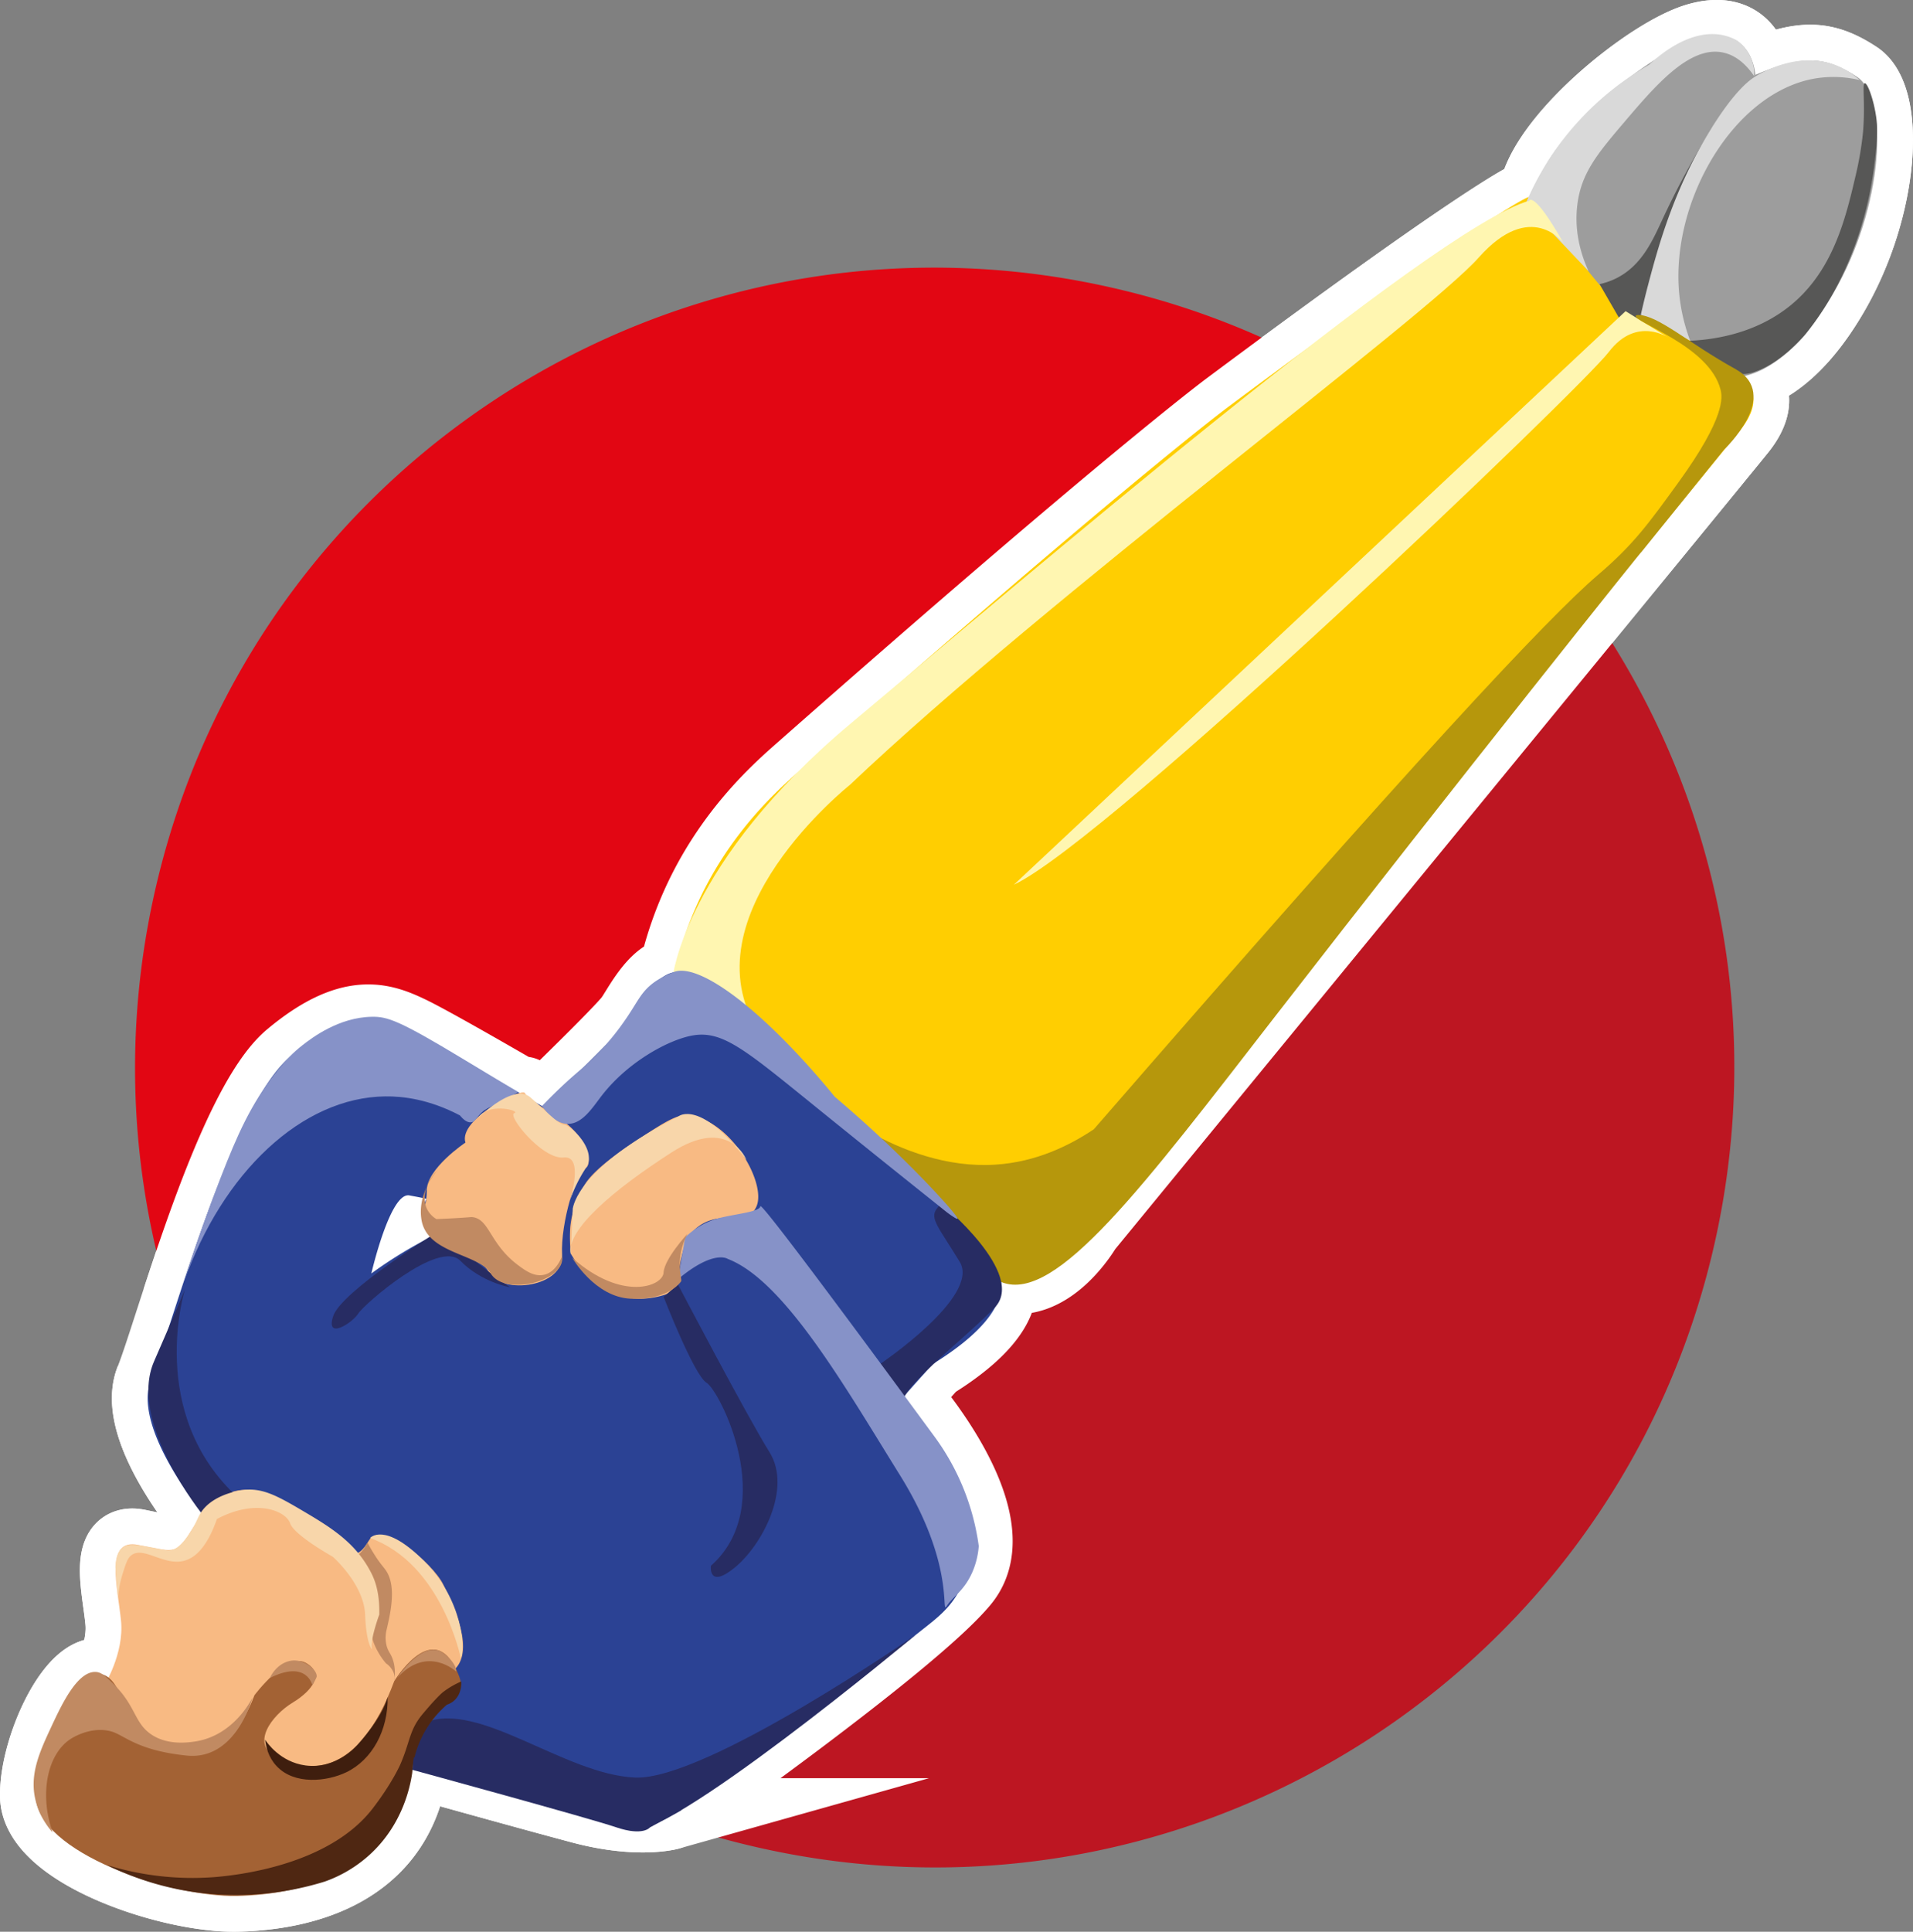 <svg id="Capa_1" data-name="Capa 1" xmlns="http://www.w3.org/2000/svg" viewBox="0 0 1108.11 1118.59"><rect x="0" y="0" width="1108.11" height="1118.59" fill="#808080" stroke="none"/><defs><style>.cls-1{fill:none;stroke:#fff;stroke-miterlimit:10;stroke-width:41.46px;}.cls-2{fill:#bd1622;}.cls-3{fill:#e20613;}.cls-4{fill:#9d9d9d;}.cls-5{fill:#ffce01;}.cls-6{fill:#2b4294;}.cls-7{fill:#f8ba83;}.cls-8{fill:#a36234;}.cls-9{fill:#575756;}.cls-10{fill:#d9d9d9;}.cls-11{fill:#fff6b1;}.cls-12{fill:#b6970c;}.cls-13{fill:#272c63;}.cls-14{fill:#c18a62;}.cls-15{fill:#3f1e0e;}.cls-16{fill:#4f2712;}.cls-17{fill:#f8d6aa;}.cls-18{fill:#8692c8;}</style></defs><title>giro_02</title><path class="cls-1" d="M72.27,777.55c-10.24,25.56,23,68.9,30.09,77.68-4.16,5.17-7.13,10.53-9.23,13.66-6.35,9.47-8.69,8.54-28.28,4.49S53,898,54.88,917.24c1.32,13.11-3.82,26-7.22,32.89-17.15-13.25-42.55,38.7-42.15,68.59.45,32.8,78.25,58.76,116.68,57.85s89.69-13.75,100.63-69.13c.64-3.25,1.34-6.24,2.09-9l.67.78s62.85,17.58,95.76,26.35,51.35,3.58,51.35,3.58m0,0S513.1,930.6,542.77,894.57,508.59,787,508.59,787L525,768.65c39.55-24.44,41.83-42.26,38.86-51.52,28.37,10.5,50-27.14,50-27.14S975.09,249.85,992.77,227.87s-.75-30.58-.75-30.58l-.33-.26c7.83-.69,30.57-6.46,54.72-47.82,29.87-51.15,32.63-113.78,14-126s-31.71-12.6-58.85-1.14c0,0-1.65-30.32-33.89-20.79-28.58,8.45-91,59.46-94.46,91.89-2.52,1.82-3.3,2-3.52,1.77-.39-.37.83-1.92.7-2.1C869.87,92.09,839,108,695.84,214.64c0,0-60.24,44.86-248.29,210.74-13.23,11.67-41,36.64-59.38,78a206.4,206.4,0,0,0-12.72,38.32c-11.78,1.54-21.14,21-25.42,26.83-5.58,7.59-50.51,51.09-50.51,51.09s-2.44-1.44-6.49-3.78c-2-1.56-3.69-3.08-4.18-4.18-.24-.53-1.38-.51-3.12-.05-19.07-11-52.41-30.16-63.62-35.5-16-7.64-34.53-14.39-69.17,14.46C128.46,611,104,681.71,87.72,731.5m112.17-15.35s10.86-47.23,22-45.18c7.85,1.45,9.5,1.88,9.8,2l0,.1a20.72,20.72,0,0,0-2.14,9.49,7.14,7.14,0,0,0,2.07,6,11,11,0,0,0,3,2.68c.38.29.78.58,1.21.88.61.43,1.23.85,1.85,1.25A260.81,260.81,0,0,0,199.89,716.15Z" transform="translate(15.22 21.27)"/><path class="cls-2" d="M835.74,252.35C958.35,362.7,1017.93,535.18,976.09,706.67c-60.61,248.47-311.18,400.75-559.65,340.13a460.85,460.85,0,0,1-227.2-132.15" transform="translate(15.22 21.27)"/><path class="cls-3" d="M189.24,914.65C85.4,804.32,37.73,645.31,76.31,487.16,136.93,238.69,387.49,86.4,636,147A461.15,461.15,0,0,1,835.74,252.35" transform="translate(15.22 21.27)"/><path class="cls-1" d="M1060.45,23.24c-18.59-12.19-31.71-12.6-58.85-1.14,0,0-1.65-30.32-33.89-20.79-28.58,8.45-91,59.46-94.46,91.89-2.52,1.82-3.3,2-3.52,1.77-.39-.37.83-1.92.7-2.1C869.87,92.09,839,108,695.84,214.64c0,0-60.24,44.86-248.29,210.74-13.23,11.67-41,36.64-59.38,78a206.4,206.4,0,0,0-12.72,38.32c-11.78,1.54-21.14,21-25.42,26.83-5.58,7.59-50.51,51.09-50.51,51.09s-2.44-1.44-6.49-3.78c-2-1.56-3.69-3.08-4.18-4.18-.24-.53-1.38-.51-3.12-.05-19.07-11-52.41-30.16-63.62-35.5-16-7.64-34.53-14.39-69.17,14.46S83.71,749,72.27,777.55c-10.24,25.56,23,68.9,30.09,77.68-4.16,5.17-7.13,10.53-9.23,13.66-6.35,9.47-8.69,8.54-28.28,4.49S53,898,54.88,917.24c1.32,13.11-3.82,26-7.22,32.89-17.15-13.25-42.55,38.7-42.15,68.59.45,32.8,78.25,58.76,116.68,57.85s89.69-13.75,100.63-69.13c.64-3.25,1.34-6.24,2.09-9l.67.78s62.85,17.58,95.76,26.35,51.35,3.58,51.35,3.58S513.1,930.6,542.77,894.57,508.59,787,508.59,787L525,768.65c39.55-24.44,41.83-42.26,38.86-51.52,28.37,10.5,50-27.14,50-27.14S975.09,249.85,992.77,227.87s-.75-30.58-.75-30.58l-.33-.26c7.83-.69,30.57-6.46,54.72-47.82C1076.28,98.06,1079,35.43,1060.45,23.24ZM221.89,671c7.85,1.45,9.5,1.88,9.8,2l0,.1a20.72,20.72,0,0,0-2.14,9.49,7.14,7.14,0,0,0,2.07,6,11,11,0,0,0,3,2.68c.38.29.78.58,1.21.88.61.43,1.23.85,1.85,1.25a260.81,260.81,0,0,0-37.75,22.79S210.75,668.92,221.89,671Z" transform="translate(15.22 21.27)"/><path class="cls-4" d="M988.82,197.07s27.72,3.29,57.59-47.86,32.63-113.78,14-126-31.71-12.6-58.85-1.14c0,0-1.65-30.32-33.89-20.79S860.11,74.54,875,104.62,941.9,189.8,988.82,197.07Z" transform="translate(15.22 21.27)"/><path class="cls-5" d="M374.33,546.94a207.25,207.25,0,0,1,13.84-43.53c18.42-41.39,46.15-66.36,59.38-78C635.6,259.5,695.84,214.64,695.84,214.64,839,108,869.87,92.09,870.43,92.87c.13.18-1.09,1.73-.7,2.1s1.09,0,4-2.12c0,0,37.29,55.92,51.67,64.36s18,.29,66.63,40.08c0,0,18.44,8.61.75,30.58S613.84,690,613.84,690s-31.44,54.77-68.26,13.75S374.33,546.94,374.33,546.94Z" transform="translate(15.22 21.27)"/><path class="cls-6" d="M508.59,787,525,768.65c59.73-36.9,34.47-58.73,34.47-58.73-46.26-67.23-155.7-147.64-172.66-163.72S355.61,561,350,568.56s-50.51,51.09-50.51,51.09-61.37-35.86-77.41-43.51-34.53-14.39-69.17,14.46S83.71,749,72.27,777.55s31.39,79.27,31.39,79.27L225.58,999.2s62.85,17.58,95.76,26.35,51.35,3.58,51.35,3.58c25.9-17.79,94.42-65.27,149.94-109.56,6.64-5.29,15.5-12.54,20.14-25C542.77,894.57,551.19,872,508.59,787Zm-308.7-70.87s10.86-47.23,22-45.18,9.8,2.06,9.8,2.06-8.06,15.33,6.78,19.94A254.11,254.11,0,0,0,199.89,716.15Z" transform="translate(15.22 21.27)"/><path class="cls-7" d="M44.88,955.21s11.93-18.76,10-38-9.62-47.9,10-43.86,21.93,5,28.28-4.49,20.64-39.42,52.07-22.19,39,28.25,41.29,29.54,5.14,6,12-5.52,36.6,12.6,43,25.55,18.74,39.11,5.82,49.91-71.07,91-71.07,91S17.89,1002.63,44.88,955.21Z" transform="translate(15.22 21.27)"/><path class="cls-8" d="M52.42,956s5.35,27.76,29,31.69,38.54,4.63,50.74-27.3c0,0,18.56-24.86,29.59-18.86s4.59,15.81-7.49,23.15-25.05,24.38-8.56,32.08,46,13.07,67.44-44.53c0,0,20.93-34.57,34.84-8.77s-14.24,8.65-25.17,64-62.2,68.22-100.63,69.13S6,1051.52,5.51,1018.72,35.72,926.53,52.42,956Z" transform="translate(15.22 21.27)"/><path class="cls-7" d="M376.35,725.82s-36.27,20.23-60.92-21.07a90.83,90.83,0,0,1-.32-15.6,57.62,57.62,0,0,1,8.41-24.49c1.49-2.41,6.22-9.61,26.54-23.17,16.89-11.26,25.33-16.89,31.5-16.87,25,.07,47.89,39.07,41.28,53a13.77,13.77,0,0,1-3.6,4.71c-5.8,4.41-12.51-.11-22.23,2.82a24.41,24.41,0,0,0-8.76,4.64C380.92,695.93,379.24,705.38,376.35,725.82Z" transform="translate(15.22 21.27)"/><path class="cls-7" d="M254.38,640.36s-22.54,15-22.39,28-7.79,15.65,3.8,23.77,25,11.41,32.59,23.85,43,8.18,42-10.62,8.62-48.88,13.21-50.08,3.95-18.9-20.78-32.88c0,0-12.45-7.35-13.95-10.69S250.08,626.73,254.38,640.36Z" transform="translate(15.22 21.27)"/><path class="cls-9" d="M960.88,176.15c13.91-.32,42.56-3.24,64.9-23.91,21.81-20.18,28.51-48.86,34-72.33a190.31,190.31,0,0,0,4.15-24.62c1.43-17-.6-28.09,1-28.36s5.23,9.48,6.67,19.83c.48,3.4,1.2,10.42-1.07,27.23a206.38,206.38,0,0,1-5.35,28c-2.83,10.57-11.27,40.92-34.09,69.7,0,0-13.22,16.66-30,22.4a21,21,0,0,1-8.47,1.24c-5.09-.36-8.73-2.65-11.86-4.71C975.61,187.28,968.79,182.5,960.88,176.15Z" transform="translate(15.22 21.27)"/><path class="cls-9" d="M911.32,143.26a41.85,41.85,0,0,0,8.91-3c15.68-7.42,22.07-22.79,28-35.52a495.14,495.14,0,0,1,28.32-52.16,419.6,419.6,0,0,0-23.22,72.35c-3.05,13.93-6.55,33.77-19.3,38a18.85,18.85,0,0,1-11.47-.2" transform="translate(15.22 21.27)"/><path class="cls-10" d="M868.34,97.11a166.62,166.62,0,0,1,19.59-34.6A169.46,169.46,0,0,1,940.1,16.17c3.48-3.33,24-22.44,44.55-16.62a29.24,29.24,0,0,1,6.4,2.67,23.94,23.94,0,0,1,9.83,20.6c-3.69-5.42-9.38-11.62-17.49-13.55-19.57-4.65-39.56,18.83-57.72,40.16-15.59,18.3-24.74,29.36-27.13,47.24-2.29,17.12,2.85,31.34,6.44,39.1" transform="translate(15.22 21.27)"/><path class="cls-10" d="M935.23,161c.91-4,2.33-10.16,4.28-17.53,5.94-22.47,15-55.68,36.51-90.28,14.26-22.92,22.83-28.5,25.57-30.17,4.53-2.79,25.5-14.81,46.88-6.4A44.4,44.4,0,0,1,1062,25.1a65.65,65.65,0,0,0-25.39-1c-47.47,7.73-84.3,71.11-79.13,124.84a106,106,0,0,0,6.37,27.19Z" transform="translate(15.22 21.27)"/><path class="cls-11" d="M374.36,544.93s6.84-66.66,103.53-147.52S814.9,110.51,870.52,95c0,0,2.37-6.49,19.94,24.5,0,0-18.84-25.8-49.18,8.42S591.47,324.59,477,433.31c0,0-95.42,75.68-52.85,142.61" transform="translate(15.22 21.27)"/><path class="cls-11" d="M572.06,491.06,926.4,158.91l25.25,15.59s-18.76-13.22-34.93,8S627.06,465.21,572.06,491.06Z" transform="translate(15.22 21.27)"/><path class="cls-12" d="M455.88,612.67c-.68,1.06,40.79,20.42,74.63,61.63,23.74,28.92,22.09,42.24,34.76,47,31.41,11.82,81.34-55,159.06-155.23C828.8,431.37,942.09,289.76,935.23,298.81l48.19-59.69s33.65-31.72,6.5-46.75S945,161.1,933.79,161.16c-.46,0-1.25,0-1.47.45-1.78,3.55,42.57,17.18,49.08,42.69,1.14,4.44,2.87,16.08-24.28,53.62-17.47,24.15-26.2,36.22-46.74,53.74-28.42,24.26-106.22,107-292,321-14.2,9.49-33.46,18.94-56.83,20.46C504.63,656.89,456.71,611.39,455.88,612.67Z" transform="translate(15.22 21.27)"/><path class="cls-13" d="M220.77,999.52s109.26,28.62,128.07,38.73S515.05,925.52,515.05,925.52s-121.43,84.25-162.39,82.53-90.69-45-121.9-31.71" transform="translate(15.22 21.27)"/><path class="cls-13" d="M102.59,856.38s-44-54-28.57-89.32,18-42.14,18-42.14S69,797.4,123,846.21" transform="translate(15.22 21.27)"/><path class="cls-13" d="M494.14,768.87s58.76-39.39,46.57-59.44-17.61-25.13-13.32-30.74l2.43-3.16s50,40.94,31.07,60.48-57.05,47.73-53.65,57.72Z" transform="translate(15.22 21.27)"/><path class="cls-14" d="M192,884.11a95.73,95.73,0,0,1,6.24,27.33c.43,5.93.29,12.51,3.8,20.43a42,42,0,0,0,6.34,10.06,11.09,11.09,0,0,1,3.22,3.22,9.42,9.42,0,0,1,1.74,4.58c.34,4.2,0,1.1,0,1.1.67-6.42-.62-10.66-1.95-13.39-1-1.93-1.84-2.93-2.55-5.29a19.13,19.13,0,0,1,0-10.15c2.17-9.49,5.51-24.12-.12-33.26-1.56-2.53-3.35-3.91-7.17-10-1.76-2.79-3.05-5.15-3.86-6.7-3.29,5.69-5.23,7.15-6.43,7.21C188.45,879.41,192,884.11,192,884.11Z" transform="translate(15.22 21.27)"/><path class="cls-14" d="M15.27,1039.84a44.68,44.68,0,0,1-9.49-17.07c-4.52-15.79,1.79-29.3,9.13-45,5.58-11.92,14.82-31.69,25.56-30.86,3,.23,5.12,2.21,9.25,6.15,13.49,12.86,12.59,22.37,21.64,29.26,9.54,7.25,22.07,5.47,26.11,4.89,22.06-3.14,32.48-23.35,33.5-25.4,0,0-9.27,36.48-38.06,33.51S57,983.62,49.45,981.4c-9.07-2.65-18.23,1-22.94,3.79C13,993.12,7,1015.91,15.27,1039.84Z" transform="translate(15.22 21.27)"/><path class="cls-15" d="M138.32,986.11c1.17,1.77,8.8,12.91,23.3,14.91,18.11,2.49,30-11.62,30.7-12.44,0,0,14.08-15.38,17-27.22.34,19.23-8.9,36.37-23.92,43.61-11.14,5.37-30.1,7.53-40.44-3.6C140.17,996.26,138.78,990,138.32,986.11Z" transform="translate(15.22 21.27)"/><path class="cls-16" d="M46.72,1058.7a169.2,169.2,0,0,0,43.75,14.55,173.35,173.35,0,0,0,82.51-5,76.62,76.62,0,0,0,26.09-15.66c19-17.41,23.32-39.43,24.47-47.13a56.25,56.25,0,0,1,2.3-12.61,59.16,59.16,0,0,1,17.83-27,11.88,11.88,0,0,0,4.09-2.29c4.54-4,4.28-10.17,4.23-11.17a49.63,49.63,0,0,0-10.37,6c-1.62,1.21-5.93,5.57-12.07,12.93-7.89,9.46-7.09,15.93-13,29.37,0,0-4.66,10.64-15.83,25.19-25.28,32.92-78.32,38.78-92.21,39.85A168.11,168.11,0,0,1,46.72,1058.7Z" transform="translate(15.22 21.27)"/><path class="cls-14" d="M141.08,950.4c3-6.35,8.78-10.39,14.69-10.15,6.56.26,12.87,5.79,12.46,9.4,0,0,0,.52-2.48,5h0S162.54,939.61,141.08,950.4Z" transform="translate(15.22 21.27)"/><path class="cls-14" d="M214.88,950.34s14.8-23.1,26.9-14.3c0,0,7.52,5.65,7.31,10.69C249.09,946.73,232.33,930.94,214.88,950.34Z" transform="translate(15.22 21.27)"/><path class="cls-17" d="M51.64,886.2c.28-8,3-10.63,4.56-11.65,3.47-2.24,8.86-1.22,19.66.82,4.89.93,6.22,1.47,8.6.81,1.74-.47,4.79-1.79,9.69-8.9,3.89-5.64,4.75-8.85,6.43-11.76,6.22-10.79,21.23-13.34,23.69-13.77,12.27-2.13,21.51,3.34,38.22,13.23,16.42,9.72,29,18.32,37.36,34.66,3.15,6.14,4.85,13.7,4.62,24.07,0,0-5.72,15.42-4.13,20.11,0,0-3.33-2.38-4.07-20.15s-18.8-33.53-18.8-33.53-22.37-12.49-24.62-19.3-19.07-14.81-42.4-2.52c-6.25,17.85-13.68,22.88-19.21,24.25-11.82,2.92-23.43-8.8-30.51-3.14-2.12,1.69-3.09,4.76-5,10.9a59.55,59.55,0,0,0-2.59,13.83Q52.38,895.19,51.64,886.2Z" transform="translate(15.22 21.27)"/><path class="cls-17" d="M199.15,869.34s8.23-9.71,31.14,13.19,24,51.39,21.41,56.37C251.7,938.9,240.78,884.29,199.15,869.34Z" transform="translate(15.22 21.27)"/><path class="cls-18" d="M91.11,721.64c7.64-24,15.12-44.53,21.55-61.13,9.6-24.77,17.55-42.49,31.66-60.47,5.8-7.4,10.44-12,15.69-16.09s20.89-16.15,40.22-16.44c8.9-.14,15.55,1.91,53.4,24.79,14.11,8.53,25.29,15.22,31.32,18.81-4.37,2.67-8,4.62-10.49,5.89-6.74,3.45-8.23,3.59-10.84,6.1-3,2.92-3.6,5.2-5.87,5.51-2.52.35-4.93-2-6.57-4-17.88-9.36-33-11.14-43.27-11C159.94,614.17,113.67,657.3,91.11,721.64Z" transform="translate(15.22 21.27)"/><path class="cls-18" d="M298.7,619.24c2.36-2.47,6-6.18,10.54-10.52,6.87-6.53,10.69-9.53,14.53-13a147.86,147.86,0,0,0,22-24.75c8.68-12.16,9.88-17.84,18.66-23.95a50.67,50.67,0,0,1,11-5.56c15.39-5.28,53.35,24,92.92,72.4a711.89,711.89,0,0,1,53.78,50.45c11.33,11.86,17.81,19.6,17.27,20.14s-6.18-3.77-6.18-3.77h0c-35.57-28.35-62.46-50.08-78.21-62.84-39-31.58-52-42.55-69.13-39.49-13.59,2.42-37.2,15-52.56,34.85-5.27,6.81-11.17,16.43-19.67,16.32C307.24,629.5,302.06,623.92,298.7,619.24Z" transform="translate(15.22 21.27)"/><path class="cls-18" d="M381.63,695.3a44.39,44.39,0,0,1,17.79-10.68c9.41-2.86,25.49-3.89,25.79-7.42,0,0,0-.06,0-.08C426.67,676,477.75,744.87,526,810.49A138.27,138.27,0,0,1,551.73,874a46.33,46.33,0,0,1-3.67,15c-4.9,11.29-11.92,14.66-14.92,19.82-.1.17-.39.7-.68.63-1.71-.39,3.18-28.9-26.25-76.29C474,781.33,439,720.24,406.34,707.72c0,0-8-5.68-28.86,11.8Q379.57,707.42,381.63,695.3Z" transform="translate(15.22 21.27)"/><path class="cls-13" d="M237,692.8s-54.47,33.78-59.2,48,11.11,4,14.52-1.46,46.76-43.15,59.1-30.56,28.75,15.34,28.75,15.34-20.6-14.61-21.69-16.95S248.07,696.76,237,692.8Z" transform="translate(15.22 21.27)"/><path class="cls-13" d="M369.17,729.64s17.64,45.54,24.92,49.81,41.82,71,2.47,106c0,0-1.69,13.75,13.94.91s33.21-45.63,20-66.76-53-97.05-53-97.05Z" transform="translate(15.22 21.27)"/><path class="cls-17" d="M261.92,626s20.29-20.4,30.15-11.78,15.87,15.36,19.59,15.79S331,644.74,324.2,655a83.33,83.33,0,0,0-9.69,20.13s9.09-27.45-3.19-26.14-32.83-24.28-28.67-25.65S267.51,616.8,261.92,626Z" transform="translate(15.22 21.27)"/><path class="cls-17" d="M316.56,678.53c.33-1.36,2.91-23.69,61.36-53.45,0,0,12.46-9.88,39.27,25.37,0,0-10-25.88-43.43-4.38s-61.19,44.88-58.4,59" transform="translate(15.22 21.27)"/><path class="cls-14" d="M238.31,656.09c-2.59,3.11-11.64,14.75-9.42,28.8,3.15,20,33,19.55,40.2,31.34,8.19,13.48,44,4,41.2-10.05,0,0-3,9-10.27,10.7-5.83,1.39-11.11-2.49-15.74-6-15.88-12.16-16.06-26.29-25.86-27.36-1.13-.12-.59.12-12.63.75-3.5.18-6.37.31-8.22.38a14.08,14.08,0,0,1-5.33-5.6C228.94,672.53,231.32,663.35,238.31,656.09Z" transform="translate(15.22 21.27)"/><path class="cls-14" d="M316.23,707.06s13,22.69,33.77,23.7,28.5-8.76,29.33-10.08-4.07-12.4,3.67-27.5c0,0-13.42,14.47-13.85,22.48S345,732.58,316.23,707.06Z" transform="translate(15.22 21.27)"/><path class="cls-13" d="M224.44,996.35l-.83,7.22s102.3,27.93,118,33.25,19.58.14,19.58.14l18.47-10.1" transform="translate(15.22 21.27)"/></svg>